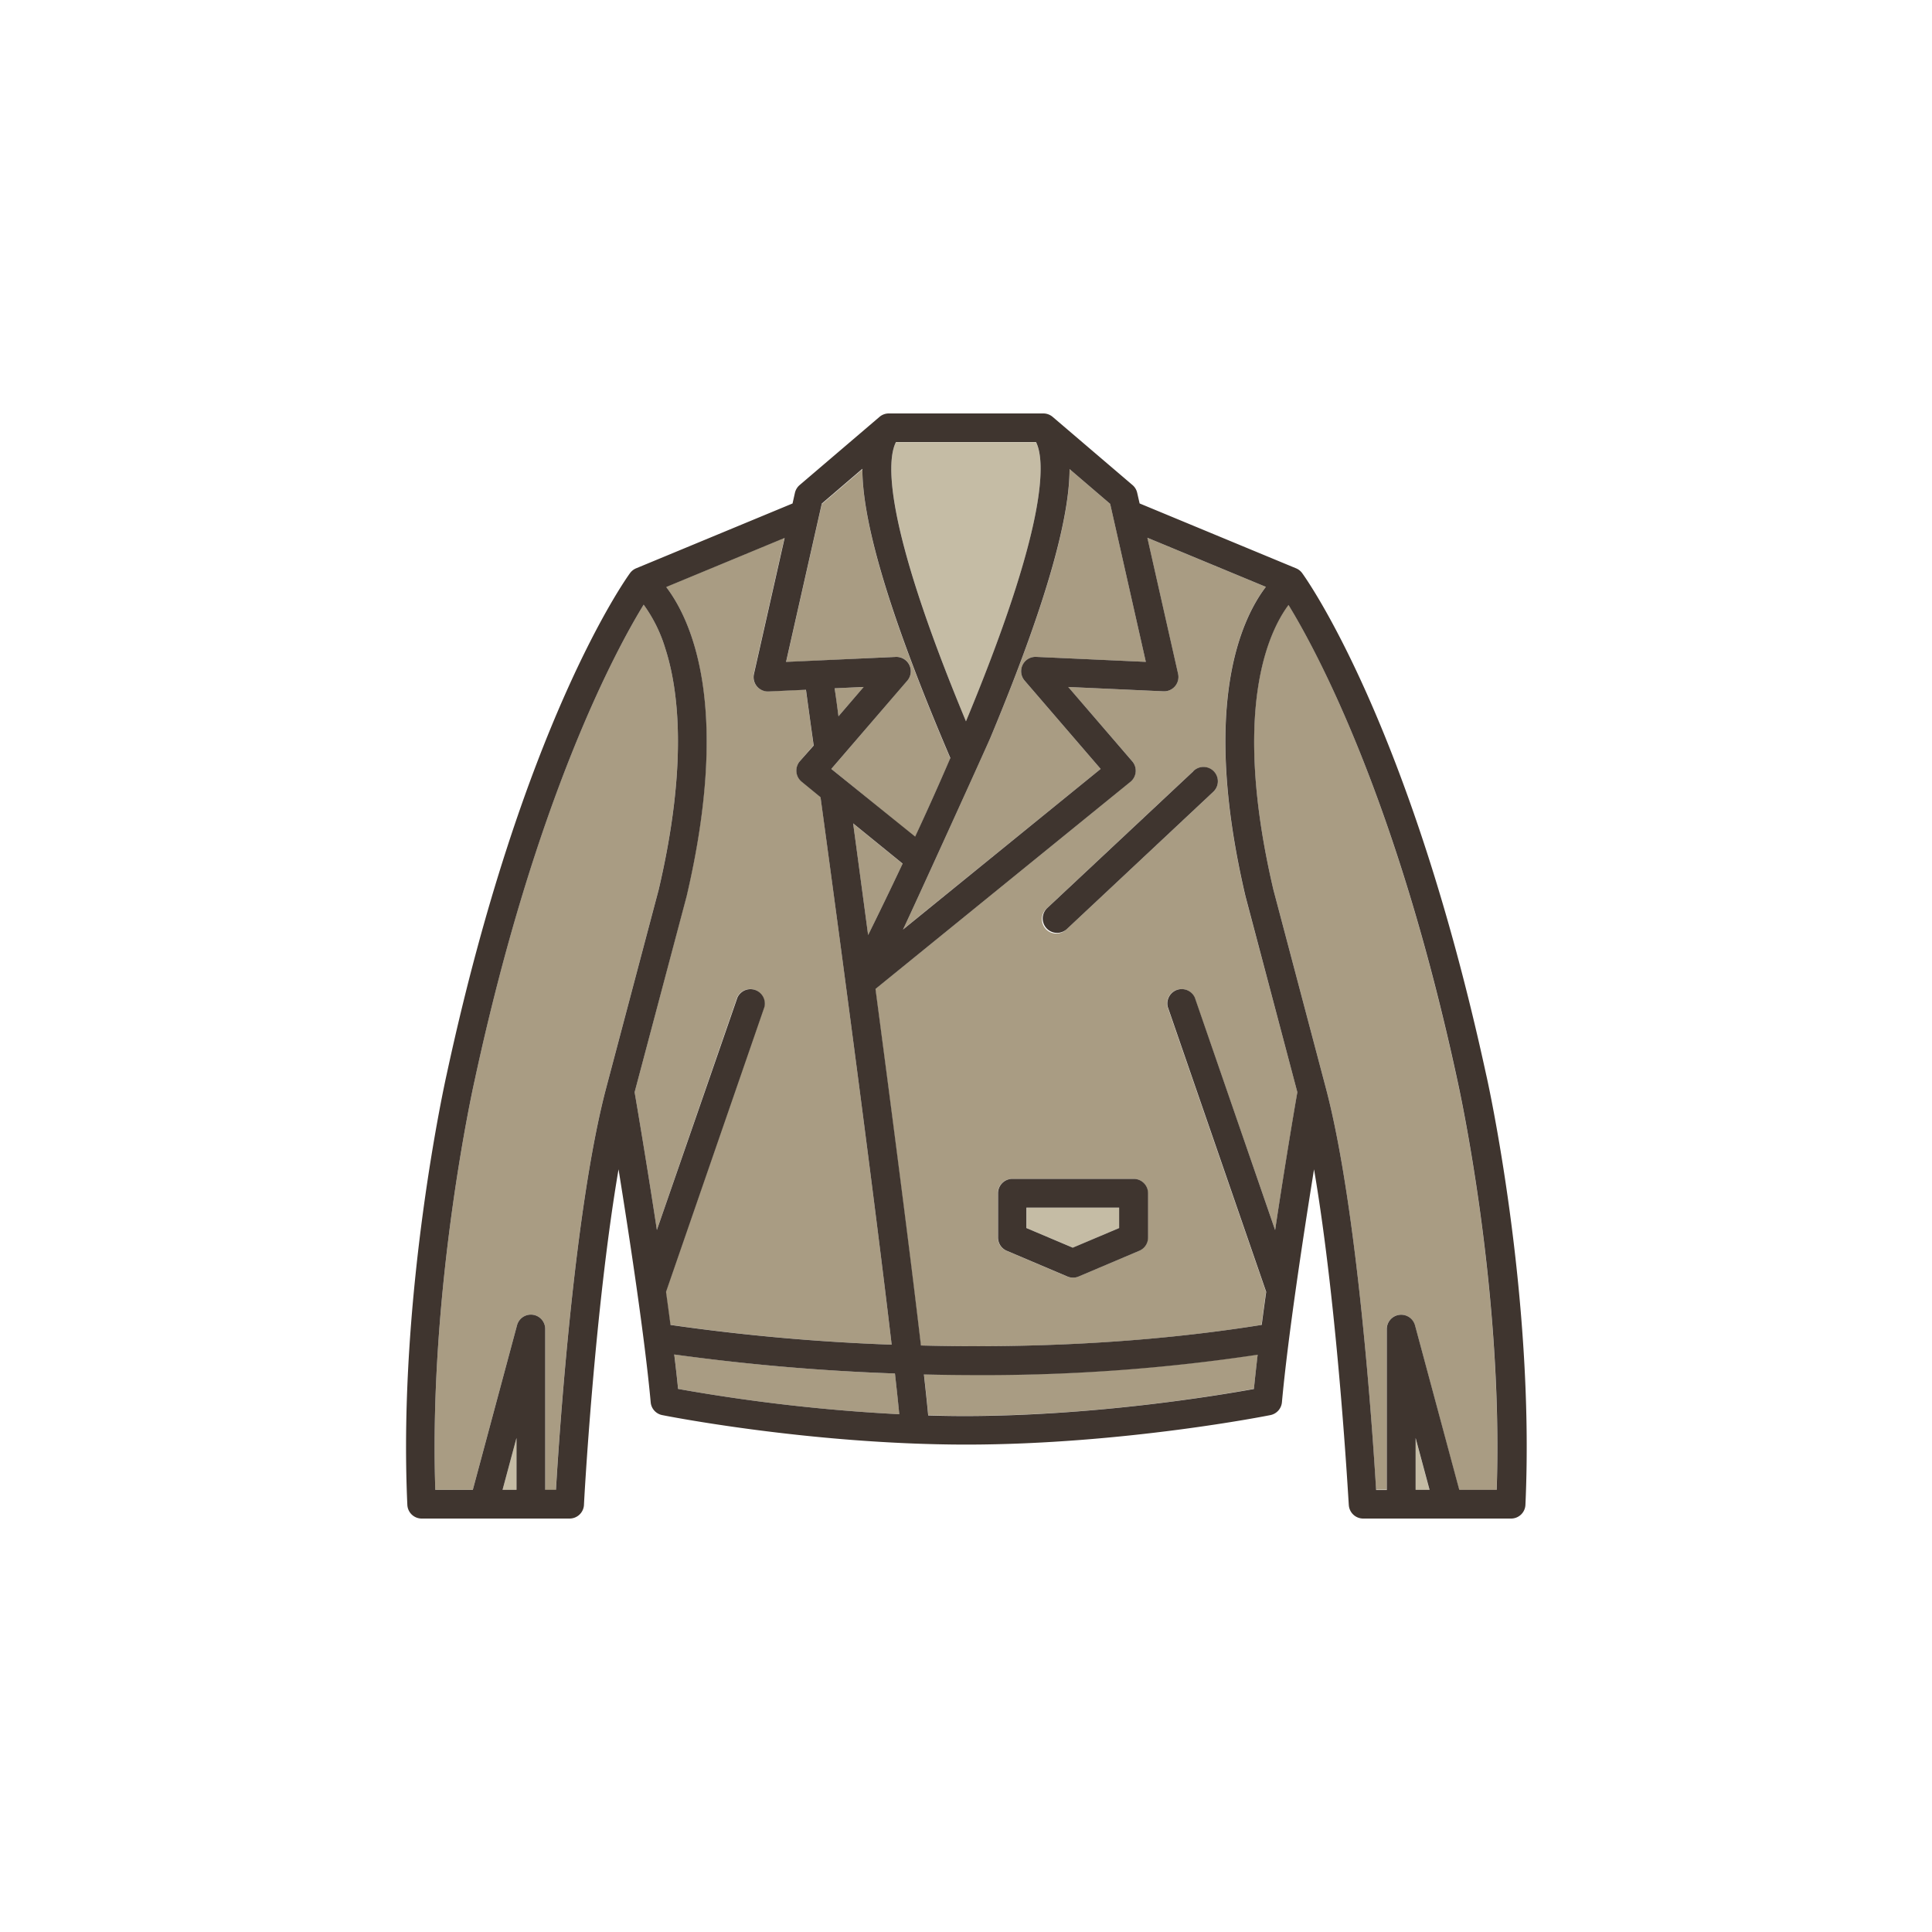 <svg xmlns="http://www.w3.org/2000/svg" viewBox="0 0 500 500"><defs><style>.cls-1{fill:#c5bca5;}.cls-2{fill:#a99c83;}.cls-3{fill:#3f352f;}</style></defs><g id="레이어_3" data-name="레이어 3"><polygon class="cls-1" points="133.67 385.56 133.67 372.13 130.06 385.56 133.67 385.56"/><path class="cls-2" d="M216,178.13c.25,1.85.58,4.29,1,7.24l6.52-7.58Z"/><path class="cls-2" d="M212.36,206.28l-4.88-4A3.72,3.72,0,0,1,207,197l3.54-4.1c-.88-6.42-1.56-11.39-2-14.43l-9.67.44a3.71,3.71,0,0,1-3.79-4.53l7.94-35.2-30.64,12.7c6.48,8.53,16.8,30.88,5.27,80.08l-13.42,50.7c.61,3.57,3.16,18.55,5.76,35.66l20.77-60.15a3.72,3.72,0,0,1,7,2.43l-25.46,73.72c.4,2.88.79,5.74,1.16,8.54A538,538,0,0,0,230.76,348C226.52,311.84,218,247.61,212.36,206.28Z"/><path class="cls-2" d="M172.17,167.77a37.85,37.85,0,0,0-5.59-11.3c-7.05,11.49-28,49.9-43.78,123.28-.13.58-11.92,53.22-10.14,105.81h9.7L133.8,343a3.71,3.71,0,0,1,7.3,1v41.61h2.76c.9-15,4.78-72.88,13-104h0l13.59-51.33C178.06,197.77,175.59,178.35,172.17,167.77Z"/><path class="cls-2" d="M233.69,240.53,284.85,199l-19.67-22.85a3.72,3.72,0,0,1,3-6.14l28.37,1.29-9.23-40.89-10.51-9c0,11.37-4.68,31.63-20.42,69.33C255.42,193,236,235.85,233.69,240.53Z"/><path class="cls-1" d="M268.12,114.44H231.86c-2.18,4.29-3.79,19.51,18.13,72.28C271.94,133.9,270.28,118.7,268.12,114.44Z"/><path class="cls-2" d="M235.33,172.06a3.71,3.71,0,0,1-.52,4.05L215.14,199l21.7,17.63c2.95-6.37,6-13.25,9.11-20.33-17.62-41.22-22.76-62.92-22.77-74.85l-10.5,9-9.24,40.89L231.82,170A3.7,3.7,0,0,1,235.33,172.06Z"/><path class="cls-2" d="M233.6,223.54l-12.81-10.41c1.21,9,2.52,18.73,3.88,28.9C227.09,237.14,230.18,230.8,233.6,223.54Z"/><path class="cls-2" d="M327.58,151.88l-30.66-12.71,7.95,35.21a3.72,3.72,0,0,1-3.79,4.53l-24.64-1.12L293,197a3.72,3.72,0,0,1-.47,5.32l-66,53.62c4.43,33.45,9,68.93,11.76,92.27,26,.67,57-.3,88.19-5.33.36-2.8.75-5.66,1.16-8.54L302.16,260.6a3.72,3.72,0,0,1,7-2.43L330,318.34c2.6-17.12,5.15-32.11,5.76-35.68L322.31,232C310.78,182.76,321.1,160.41,327.58,151.88Zm-30.51,168.4a3.71,3.71,0,0,1-2.27,3.42l-15.7,6.66a3.69,3.69,0,0,1-1.45.3,3.8,3.8,0,0,1-1.45-.3h0l-15.7-6.66a3.71,3.71,0,0,1-2.26-3.42V308.81a3.72,3.72,0,0,1,3.71-3.72h31.4a3.72,3.72,0,0,1,3.72,3.72ZM313.91,205,276,240.51a3.72,3.72,0,1,1-5.08-5.43l37.89-35.48a3.72,3.72,0,1,1,5.08,5.43Z"/><path class="cls-2" d="M333.44,156.5c-5.11,6.87-14.83,27.06-3.9,73.71l13.58,51.33h0c8.23,31.13,12.11,89,13,104h2.76V344a3.72,3.72,0,0,1,7.31-1l11.43,42.58h9.7c1.78-52.59-10-105.23-10.13-105.77C361.41,206.45,340.51,168,333.44,156.5Z"/><polygon class="cls-1" points="366.33 385.56 369.94 385.56 366.33 372.13 366.33 385.56"/><path class="cls-2" d="M239.13,355.66c.46,4.14.84,7.72,1.11,10.61,3.22.1,6.48.15,9.76.15,33.67,0,65.27-5.29,74.51-7,.28-2.78.61-5.77,1-8.9a477.36,477.36,0,0,1-72.68,5.28Q245.79,355.83,239.13,355.66Z"/><polygon class="cls-1" points="265.67 317.82 277.65 322.9 289.63 317.82 289.63 312.53 265.67 312.53 265.67 317.82"/><path class="cls-2" d="M174.5,350.52c.38,3.14.71,6.14,1,8.93A462.1,462.1,0,0,0,232.74,366c-.28-2.92-.66-6.47-1.12-10.54A561.77,561.77,0,0,1,174.5,350.52Z"/><path class="cls-3" d="M308.83,199.6l-37.89,35.48a3.72,3.72,0,0,0,5.08,5.43L313.91,205a3.72,3.72,0,1,0-5.08-5.43Z"/><path class="cls-3" d="M337,148.32h0a3.72,3.72,0,0,0-1.58-1.24l-40.49-16.79-.63-2.76a3.69,3.69,0,0,0-1.21-2l-20.65-17.63h0A3.73,3.73,0,0,0,270,107H230a3.7,3.7,0,0,0-2.4.9h0l-20.65,17.63a3.76,3.76,0,0,0-1.22,2l-.62,2.77-40.48,16.78a3.72,3.72,0,0,0-1.58,1.24h0c-1.13,1.55-27.89,39-47.47,129.82-.13.56-12.67,56.54-10.16,111.31a3.71,3.71,0,0,0,3.71,3.55h38.28a3.73,3.73,0,0,0,3.72-3.52c0-.6,2.72-50.45,8.95-86.86,2.86,17.75,6.8,43.65,8.32,60.3a3.71,3.71,0,0,0,3,3.31c.38.08,37.92,7.58,78.48,7.63h.4c40.56-.05,78.1-7.55,78.48-7.63a3.73,3.73,0,0,0,3-3.31c1.51-16.64,5.45-42.55,8.31-60.3,6.23,36.41,8.92,86.26,9,86.86a3.73,3.73,0,0,0,3.71,3.52h38.29a3.71,3.71,0,0,0,3.71-3.55c2.51-54.77-10-110.75-10.15-111.27C364.88,187.28,338.12,149.87,337,148.32ZM276.8,121.4l10.51,9,9.23,40.89L268.17,170a3.72,3.72,0,0,0-3,6.14L284.85,199l-51.16,41.57c2.28-4.68,21.73-47.49,22.69-49.8C272.12,153,276.78,132.77,276.8,121.4Zm-44.94-7h36.26c2.16,4.26,3.82,19.46-18.13,72.28C228.07,134,229.68,118.73,231.86,114.44Zm-19.18,15.93,10.5-9c0,11.93,5.15,33.63,22.77,74.85-3.06,7.08-6.16,14-9.11,20.33L215.14,199l19.67-22.85a3.72,3.72,0,0,0-3-6.14l-28.38,1.29Zm20.92,93.17c-3.42,7.26-6.51,13.6-8.93,18.49-1.36-10.17-2.67-19.94-3.88-28.9ZM216,178.13l7.51-.34L217,185.37C216.62,182.42,216.29,180,216,178.13ZM133.67,385.56h-3.61l3.61-13.43Zm23.21-104h0c-8.23,31.13-12.11,89-13,104H141.1V344a3.71,3.71,0,0,0-7.3-1l-11.44,42.58h-9.7c-1.78-52.59,10-105.23,10.14-105.81,15.81-73.38,36.73-111.79,43.78-123.28a37.85,37.85,0,0,1,5.59,11.3c3.42,10.58,5.89,30-1.7,62.44Zm15.49,52.78,25.46-73.72a3.72,3.72,0,0,0-7-2.43L170,318.32c-2.6-17.11-5.15-32.09-5.76-35.66L177.69,232c11.53-49.2,1.21-71.55-5.27-80.08l30.64-12.7-7.94,35.2a3.71,3.71,0,0,0,3.79,4.53l9.67-.44c.41,3,1.09,8,2,14.43L207,197a3.72,3.72,0,0,0,.47,5.32l4.88,4C218,247.61,226.52,311.84,230.76,348a538,538,0,0,1-57.23-5.11C173.16,340.06,172.77,337.2,172.37,334.32Zm3.12,25.13c-.28-2.79-.61-5.79-1-8.93a561.77,561.77,0,0,0,57.12,4.92c.46,4.07.84,7.62,1.12,10.54A462.1,462.1,0,0,1,175.49,359.45Zm149,0c-9.24,1.68-40.84,6.95-74.51,7-3.28,0-6.54-.05-9.76-.15-.27-2.89-.65-6.47-1.11-10.61q6.65.16,13.69.17a477.36,477.36,0,0,0,72.68-5.28C325.12,353.68,324.79,356.67,324.51,359.45ZM330,318.34l-20.78-60.17a3.72,3.72,0,0,0-7,2.43l25.47,73.74c-.41,2.88-.8,5.74-1.16,8.54-31.21,5-62.19,6-88.19,5.33-2.73-23.34-7.33-58.82-11.76-92.27l66-53.62A3.72,3.72,0,0,0,293,197l-16.54-19.21,24.64,1.12a3.72,3.72,0,0,0,3.79-4.53l-7.95-35.21,30.66,12.71c-6.48,8.53-16.8,30.88-5.27,80.08l13.42,50.7C335.12,286.23,332.57,301.22,330,318.34Zm36.36,67.22V372.13l3.61,13.43Zm21,0h-9.7L366.21,343a3.72,3.72,0,0,0-7.31,1v41.61h-2.76c-.9-15-4.78-72.88-13-104h0l-13.58-51.33c-10.93-46.65-1.21-66.84,3.9-73.71,7.07,11.54,28,49.95,43.77,123.29C377.33,280.33,389.12,333,387.34,385.56Z"/><path class="cls-3" d="M293.35,305.09H262a3.72,3.72,0,0,0-3.71,3.72v11.47a3.71,3.71,0,0,0,2.26,3.42l15.7,6.66h0a3.8,3.8,0,0,0,1.45.3,3.69,3.69,0,0,0,1.45-.3l15.7-6.66a3.71,3.71,0,0,0,2.27-3.42V308.81A3.72,3.72,0,0,0,293.35,305.09Zm-3.72,12.73-12,5.08-12-5.08v-5.29h24Z"/></g></svg>